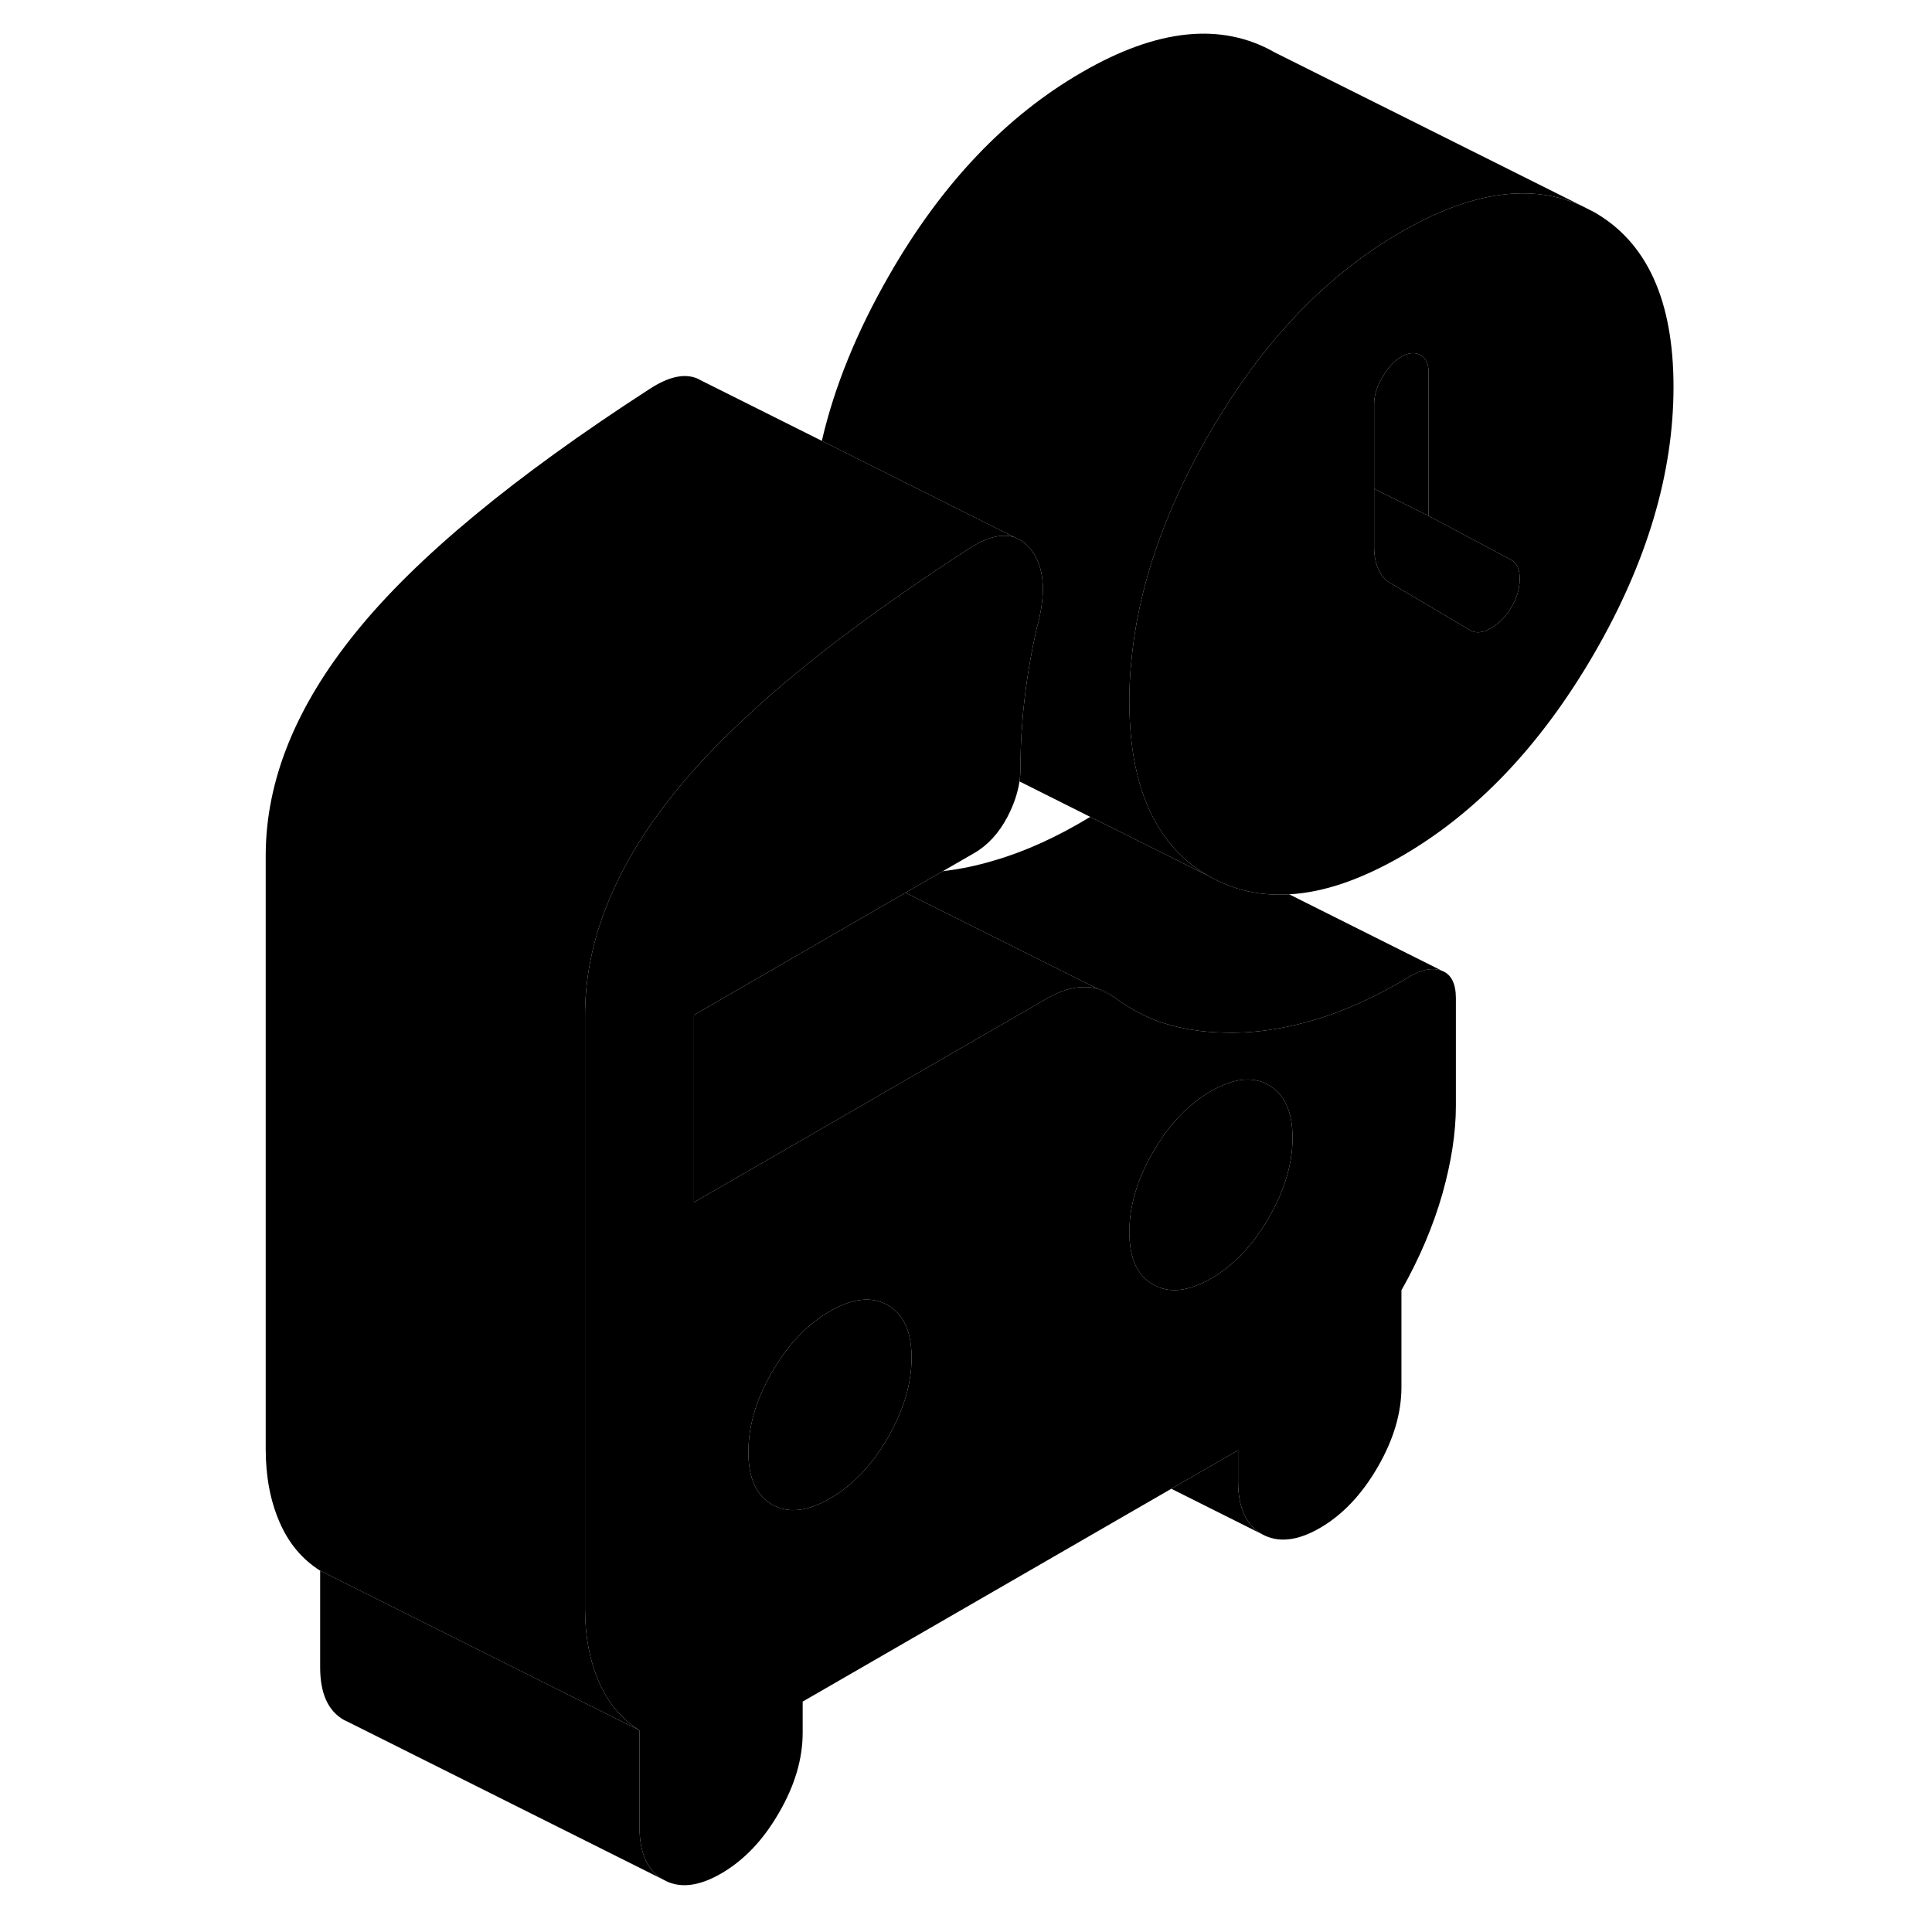 <svg width="24" height="24" viewBox="0 0 93 121" xmlns="http://www.w3.org/2000/svg" stroke-width="1px" stroke-linecap="round" stroke-linejoin="round">
    <path d="M54.77 61.94L55.791 62.45C55.49 62.2 55.151 62.03 54.77 61.94Z" class="pr-icon-iso-solid-stroke" stroke-linejoin="round"/>
    <path d="M76.331 60.81C75.761 60.58 75.081 60.7 74.281 61.16C72.241 62.4 70.231 63.32 68.271 63.89C66.311 64.47 64.421 64.73 62.611 64.67C61.301 64.64 60.081 64.45 58.941 64.1C58.171 63.86 57.441 63.52 56.751 63.1C56.421 62.91 56.101 62.69 55.791 62.45L54.771 61.94C54.511 61.86 54.221 61.82 53.911 61.82C53.181 61.82 52.411 62.05 51.611 62.51L45.631 65.96L38.061 70.34L29.461 75.3V63.57L42.711 55.91L45.051 54.56L47.011 53.43C47.861 52.94 48.561 52.18 49.101 51.15C49.491 50.4 49.741 49.66 49.851 48.94C49.891 48.67 49.911 48.4 49.911 48.14C49.911 47.24 49.941 46.31 50.021 45.35C50.051 44.86 50.101 44.35 50.161 43.84C50.331 42.34 50.591 40.84 50.931 39.34C51.561 37.09 51.411 35.43 50.511 34.35C50.321 34.13 50.121 33.96 49.911 33.83L49.561 33.66C48.771 33.39 47.811 33.63 46.671 34.37C43.401 36.49 40.481 38.54 37.911 40.53C33.831 43.7 30.621 46.71 28.311 49.57C26.321 52.02 24.851 54.48 23.911 56.95C23.061 59.16 22.641 61.38 22.641 63.59V100.75C22.641 102.45 22.921 103.96 23.491 105.29C24.061 106.63 24.911 107.65 26.051 108.37V114.43C26.051 116.06 26.551 117.16 27.541 117.72C28.531 118.29 29.741 118.16 31.161 117.34C32.581 116.52 33.791 115.26 34.781 113.54C35.781 111.83 36.271 110.15 36.271 108.52V106.57L59.361 93.24L63.541 90.83V92.78C63.541 94.41 64.041 95.51 65.031 96.08C66.031 96.64 67.241 96.52 68.661 95.7C70.081 94.88 71.281 93.61 72.281 91.89C73.271 90.18 73.771 88.51 73.771 86.88V80.81C74.911 78.79 75.761 76.78 76.331 74.79C76.891 72.8 77.181 70.96 77.181 69.26V62.52C77.181 61.6 76.891 61.03 76.331 60.81ZM41.601 90.05C40.611 91.76 39.401 93.03 37.981 93.85C36.561 94.67 35.351 94.8 34.361 94.23C33.361 93.66 32.871 92.57 32.871 90.94C32.871 89.41 33.301 87.83 34.191 86.22C34.241 86.12 34.301 86.02 34.361 85.92C35.351 84.2 36.561 82.94 37.981 82.12C39.401 81.3 40.611 81.17 41.601 81.74C41.661 81.77 41.721 81.81 41.771 81.85C42.651 82.44 43.091 83.5 43.091 85.03C43.091 86.66 42.591 88.33 41.601 90.05ZM65.461 76.27C64.471 77.99 63.261 79.26 61.841 80.08C60.421 80.89 59.211 81.02 58.221 80.45C57.221 79.89 56.731 78.79 56.731 77.16C56.731 75.53 57.221 73.86 58.221 72.14C59.211 70.43 60.421 69.16 61.841 68.34C63.261 67.52 64.471 67.39 65.461 67.96C66.451 68.53 66.951 69.63 66.951 71.26C66.951 72.89 66.451 74.56 65.461 76.27Z" class="pr-icon-iso-solid-stroke" stroke-linejoin="round"/>
    <path d="M66.951 71.26C66.951 72.89 66.451 74.56 65.461 76.27C64.471 77.99 63.261 79.26 61.841 80.08C60.421 80.89 59.211 81.02 58.221 80.45C57.221 79.89 56.73 78.79 56.73 77.16C56.73 75.53 57.221 73.86 58.221 72.14C59.211 70.43 60.421 69.16 61.841 68.34C63.261 67.52 64.471 67.39 65.461 67.96C66.451 68.53 66.951 69.63 66.951 71.26Z" class="pr-icon-iso-solid-stroke" stroke-linejoin="round"/>
    <path d="M54.77 61.94L55.791 62.45C55.49 62.2 55.151 62.03 54.77 61.94Z" class="pr-icon-iso-solid-stroke" stroke-linejoin="round"/>
    <path d="M43.091 85.03C43.091 86.66 42.591 88.33 41.601 90.05C40.611 91.76 39.401 93.03 37.981 93.85C36.561 94.67 35.351 94.8 34.361 94.23C33.361 93.66 32.871 92.57 32.871 90.94C32.871 89.41 33.301 87.83 34.191 86.22C34.241 86.12 34.301 86.02 34.361 85.92C35.351 84.2 36.561 82.94 37.981 82.12C39.401 81.3 40.611 81.17 41.601 81.74C41.661 81.77 41.721 81.81 41.771 81.85C42.651 82.44 43.091 83.5 43.091 85.03Z" class="pr-icon-iso-solid-stroke" stroke-linejoin="round"/>
    <path d="M54.771 61.94C54.511 61.86 54.221 61.82 53.911 61.82C53.181 61.82 52.411 62.05 51.611 62.51L45.631 65.96L38.061 70.34L29.461 75.3V63.57L42.711 55.91L54.771 61.94Z" class="pr-icon-iso-solid-stroke" stroke-linejoin="round"/>
    <path d="M85.101 12.91C81.921 11.45 78.141 11.99 73.771 14.52C72.711 15.13 71.681 15.81 70.701 16.57C67.621 18.94 64.891 22.03 62.531 25.84C62.231 26.31 61.951 26.78 61.671 27.27C58.851 32.18 57.241 36.95 56.841 41.56C56.761 42.35 56.731 43.13 56.731 43.91C56.731 47.28 57.371 49.97 58.671 51.98C59.441 53.2 60.461 54.16 61.711 54.87L57.181 52.61L54.281 51.16L49.851 48.94C49.891 48.67 49.911 48.4 49.911 48.14C49.911 47.24 49.941 46.31 50.021 45.35C50.051 44.86 50.101 44.35 50.161 43.84C50.331 42.34 50.591 40.84 50.931 39.34C51.561 37.09 51.411 35.43 50.511 34.35C50.321 34.13 50.121 33.96 49.911 33.83L49.561 33.66L37.471 27.61C38.251 24.24 39.651 20.79 41.671 17.27C44.961 11.52 49.001 7.27 53.771 4.52C58.481 1.79 62.501 1.38 65.831 3.28L85.101 12.91Z" class="pr-icon-iso-solid-stroke" stroke-linejoin="round"/>
    <path d="M49.561 33.66C48.771 33.39 47.811 33.63 46.671 34.37C43.401 36.49 40.481 38.54 37.911 40.53C33.831 43.7 30.621 46.71 28.311 49.57C26.321 52.02 24.851 54.48 23.911 56.95C23.061 59.16 22.641 61.38 22.641 63.59V100.75C22.641 102.45 22.921 103.96 23.491 105.29C24.061 106.63 24.911 107.65 26.051 108.37L6.051 98.37C4.911 97.65 4.061 96.63 3.491 95.29C2.921 93.96 2.641 92.45 2.641 90.75V53.59C2.641 48.9 4.531 44.22 8.311 39.57C12.081 34.91 18.211 29.84 26.671 24.37C27.861 23.59 28.851 23.37 29.661 23.7L29.971 23.86L37.471 27.61L49.561 33.66Z" class="pr-icon-iso-solid-stroke" stroke-linejoin="round"/>
    <path d="M85.831 13.28L85.1 12.91C81.921 11.45 78.141 11.99 73.77 14.52C72.71 15.13 71.681 15.81 70.701 16.57C67.621 18.94 64.891 22.03 62.531 25.84C62.23 26.31 61.95 26.78 61.67 27.27C58.85 32.18 57.241 36.95 56.841 41.56C56.761 42.35 56.73 43.13 56.73 43.91C56.73 47.28 57.37 49.97 58.67 51.98C59.441 53.2 60.461 54.16 61.711 54.87C63.241 55.74 64.91 56.13 66.74 56.01C68.88 55.9 71.231 55.09 73.77 53.63C78.481 50.91 82.501 46.68 85.831 40.95C89.151 35.22 90.811 29.64 90.811 24.23C90.811 18.82 89.151 15.17 85.831 13.28ZM80.671 38.01C80.331 38.6 79.9 39.04 79.391 39.33C78.88 39.63 78.46 39.68 78.111 39.49L73.001 36.47C72.721 36.31 72.491 36.03 72.321 35.64C72.151 35.25 72.061 34.8 72.061 34.28V25.28C72.061 24.76 72.241 24.2 72.581 23.62C72.921 23.03 73.311 22.6 73.77 22.34C74.221 22.08 74.621 22.04 74.961 22.24C75.301 22.43 75.471 22.79 75.471 23.31V32.31L80.671 35.08C81.01 35.27 81.18 35.66 81.18 36.25C81.18 36.84 81.01 37.42 80.671 38.01Z" class="pr-icon-iso-solid-stroke" stroke-linejoin="round"/>
    <path d="M81.18 36.25C81.18 36.83 81.01 37.42 80.671 38.01C80.331 38.6 79.9 39.04 79.391 39.33C78.88 39.63 78.46 39.68 78.111 39.49L73.001 36.47C72.721 36.31 72.491 36.03 72.321 35.64C72.151 35.25 72.061 34.8 72.061 34.28V30.61L75.471 32.31L80.671 35.08C81.01 35.27 81.18 35.66 81.18 36.25Z" class="pr-icon-iso-solid-stroke" stroke-linejoin="round"/>
    <path d="M75.471 23.31V32.31L72.061 30.61V25.28C72.061 24.76 72.241 24.2 72.581 23.62C72.921 23.03 73.311 22.6 73.77 22.34C74.221 22.08 74.621 22.04 74.961 22.24C75.301 22.43 75.471 22.79 75.471 23.31Z" class="pr-icon-iso-solid-stroke" stroke-linejoin="round"/>
    <path d="M76.331 60.81C75.761 60.58 75.081 60.7 74.281 61.16C72.241 62.4 70.231 63.32 68.271 63.89C66.311 64.47 64.421 64.73 62.611 64.67C61.301 64.64 60.081 64.45 58.941 64.1C58.171 63.86 57.441 63.52 56.751 63.1C56.421 62.91 56.101 62.69 55.791 62.45C55.491 62.2 55.151 62.03 54.771 61.94L42.711 55.91L45.051 54.56C46.101 54.44 47.171 54.22 48.271 53.89C50.231 53.32 52.241 52.4 54.281 51.16L57.181 52.61L61.711 54.87C63.241 55.74 64.911 56.13 66.741 56.01L76.331 60.81Z" class="pr-icon-iso-solid-stroke" stroke-linejoin="round"/>
    <path d="M27.541 117.72L7.851 107.87L7.541 107.72C6.551 107.16 6.051 106.06 6.051 104.43V98.37L26.051 108.37V114.43C26.051 116.06 26.551 117.16 27.541 117.72Z" class="pr-icon-iso-solid-stroke" stroke-linejoin="round"/>
    <path d="M65.03 96.08L59.36 93.24L63.54 90.83V92.78C63.54 94.41 64.04 95.51 65.03 96.08Z" class="pr-icon-iso-solid-stroke" stroke-linejoin="round"/>
</svg>